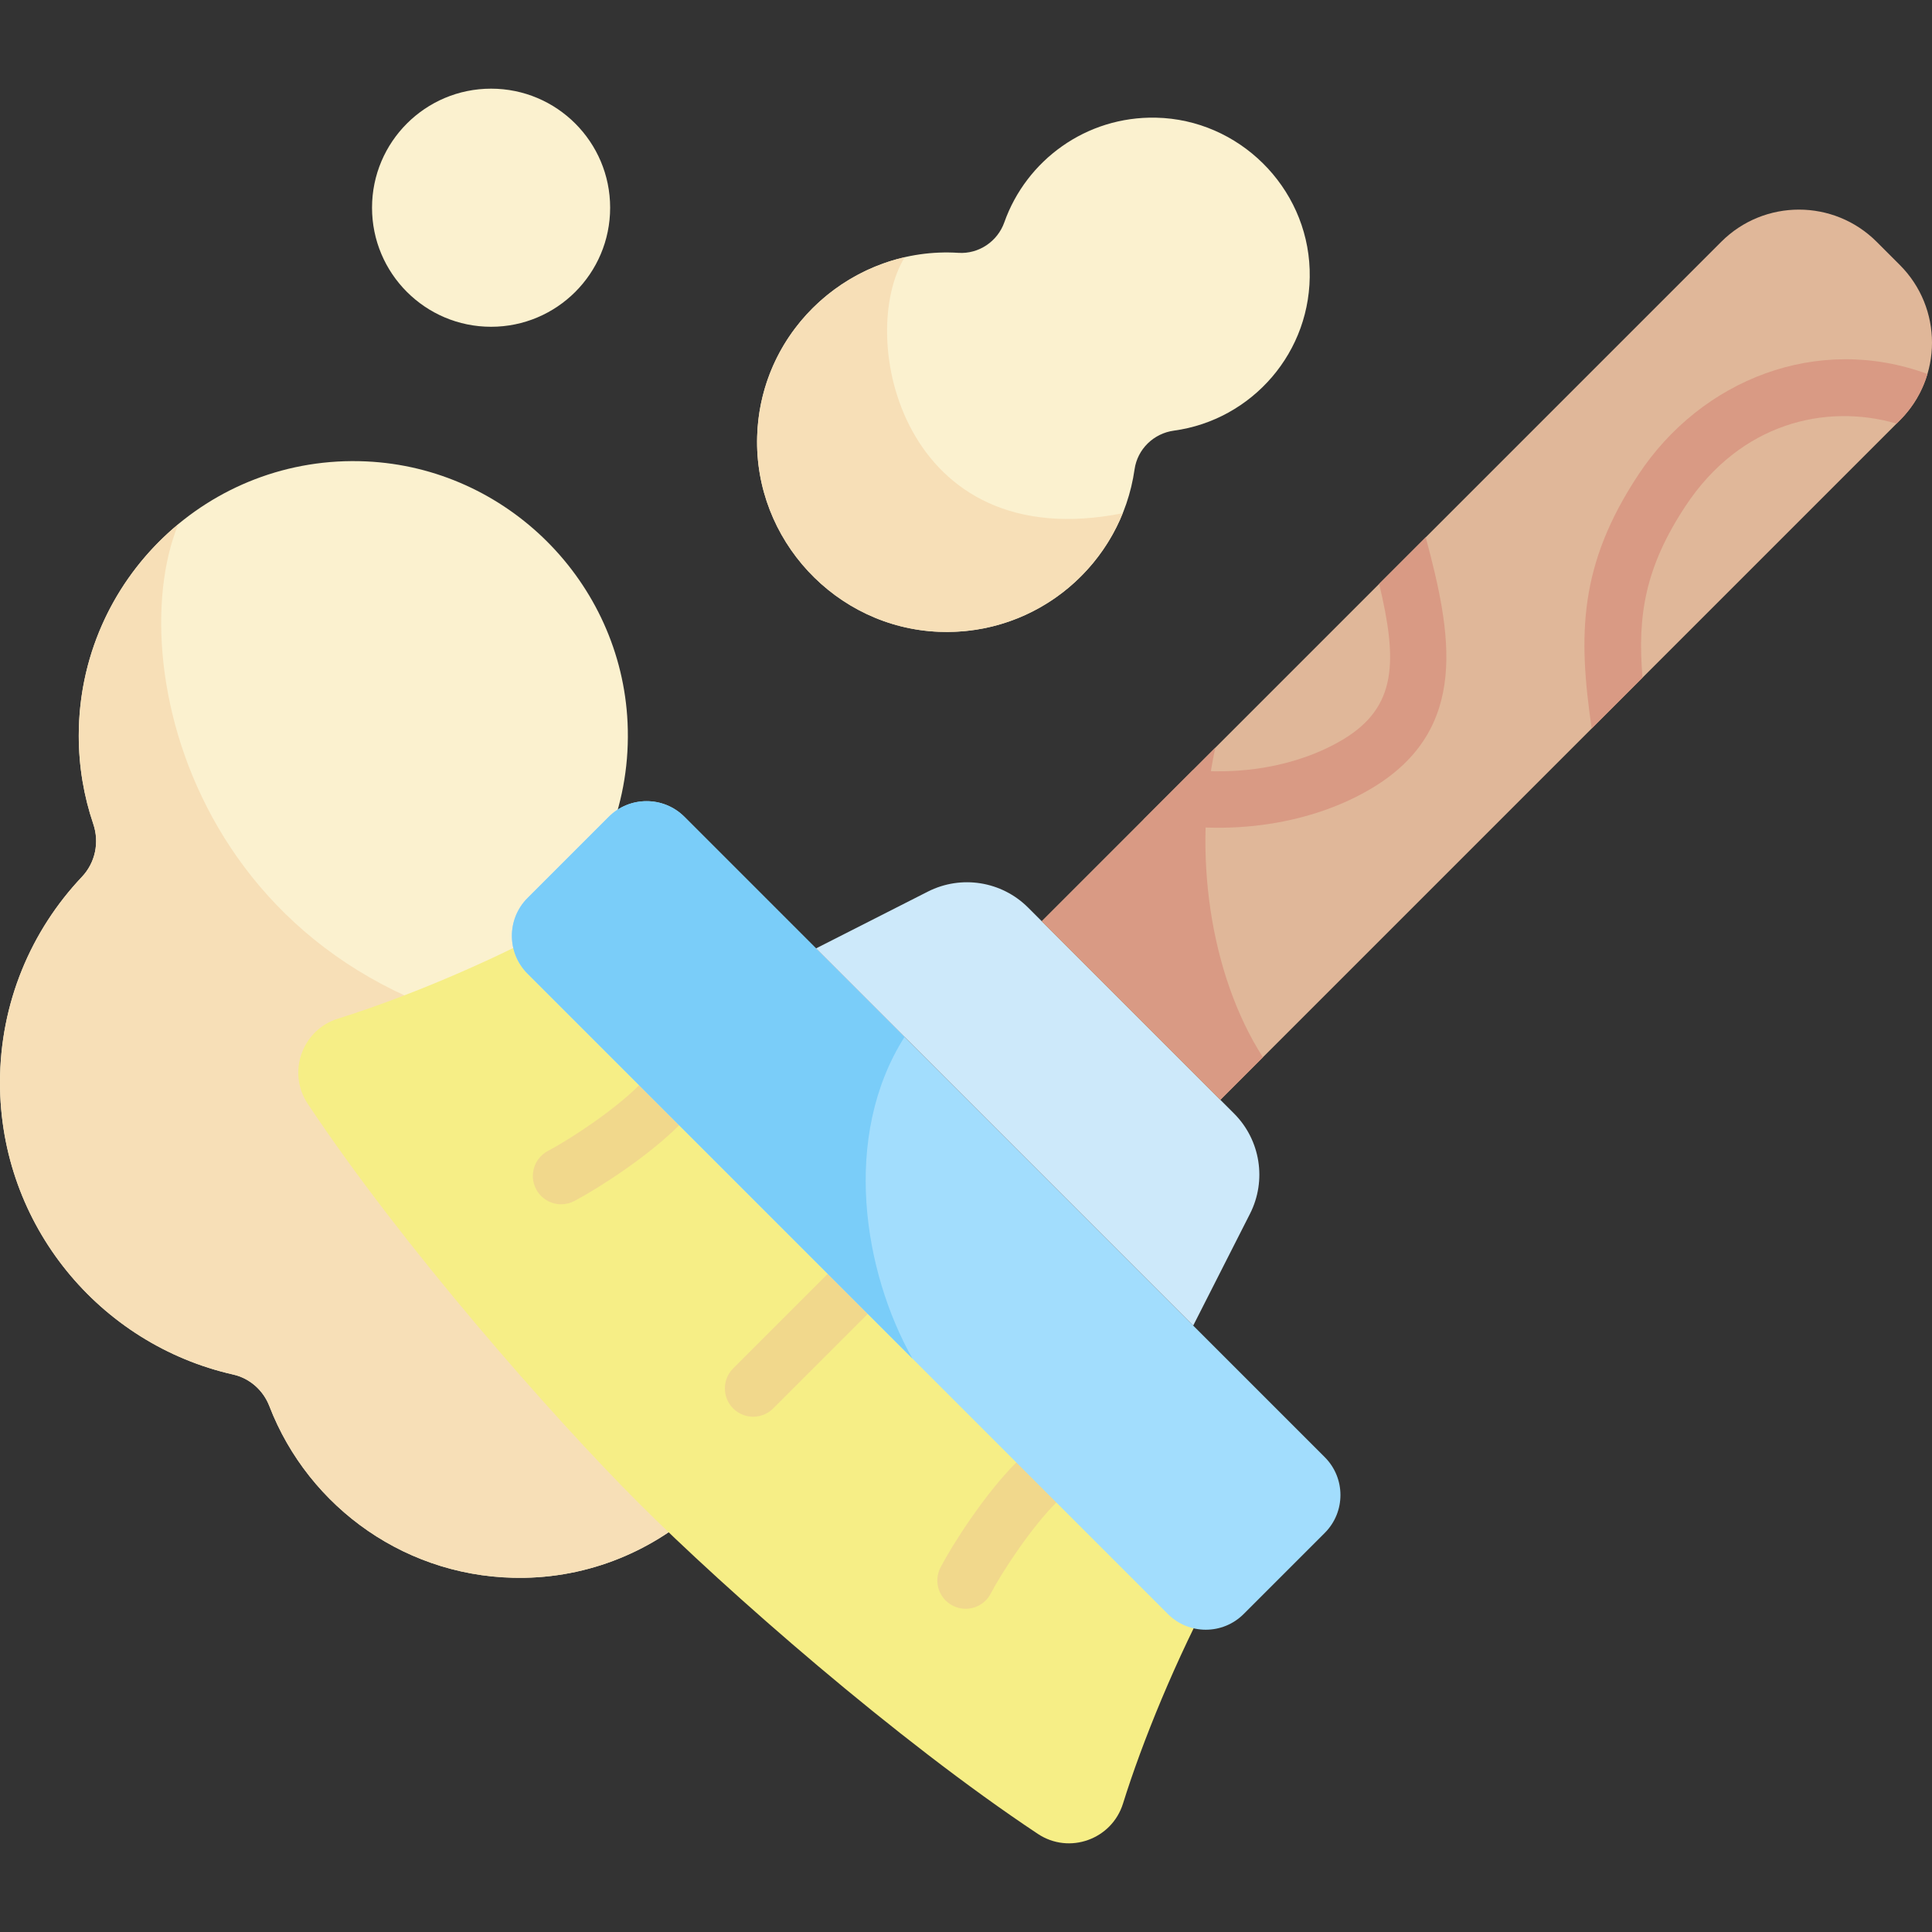 <?xml version="1.0" encoding="iso-8859-1"?>
<!-- Generator: Adobe Illustrator 23.1.0, SVG Export Plug-In . SVG Version: 6.00 Build 0)  -->
<svg version="1.1" id="Capa_1" xmlns="http://www.w3.org/2000/svg" xmlns:xlink="http://www.w3.org/1999/xlink" x="0px" y="0px"
	 viewBox="0 0 512 512" style="enable-background:new 0 0 512 512;" xml:space="preserve">
<rect x="0" y="0" width="512" height="512" fill="#333333" stroke="none"/>
<g>
	<path style="fill:#FBF1CF;" d="M306.353,31.184c-18.529-0.399-34.38,11.3-40.202,27.743c-1.796,5.071-6.772,8.422-12.14,8.079
		c-27.719-1.771-52.502,19.836-53.355,48.659c-0.809,27.321,20.8,50.632,48.11,51.766c26.291,1.091,48.331-18.017,51.904-43.042
		c0.767-5.373,5.055-9.536,10.433-10.268c20.635-2.807,36.691-20.846,35.97-42.7C346.349,49.497,328.284,31.657,306.353,31.184z"/>
	<path style="fill:#F7DFB7;" d="M239.772,68.168c-21.456,4.907-38.413,23.745-39.116,47.498c-0.809,27.321,20.8,50.632,48.11,51.766
		c22.037,0.915,41.08-12.366,48.772-31.423C238.927,147.68,226.854,89.094,239.772,68.168z"/>
	<circle style="fill:#FBF1CF;" cx="130.143" cy="55.048" r="31.551"/>
	<path style="fill:#FBF1CF;" d="M158.331,279.043c-1.226-12.5-5.362-24.14-11.706-34.256c12.972-13.79,20.638-32.628,19.687-53.265
		c-1.718-37.275-31.946-67.517-69.22-69.244c-41.758-1.934-76.22,31.348-76.22,72.68c0,8.189,1.354,16.062,3.849,23.408
		c1.659,4.884,0.532,10.262-3.013,14.008C8.256,246.591,0,265.769,0,286.884c0,37.798,26.431,69.403,61.816,77.388
		c4.383,0.989,7.953,4.173,9.57,8.365c10.405,26.978,36.783,46.016,67.55,45.497c37.783-0.637,68.805-31.33,69.822-69.105
		C209.644,316.098,188.119,288.062,158.331,279.043z"/>
	<path style="fill:#F7DFB7;" d="M158.331,279.043c-0.096-0.976-0.215-1.945-0.346-2.91C54.49,269.032,31.417,177.693,47.242,138.931
		c-16.101,13.346-26.371,33.481-26.371,56.028c0,8.189,1.354,16.062,3.849,23.408c1.659,4.884,0.532,10.262-3.013,14.009
		C8.256,246.591,0,265.769,0,286.884c0,37.798,26.432,69.403,61.816,77.388c4.383,0.989,7.953,4.173,9.57,8.365
		c10.405,26.979,36.783,46.017,67.55,45.498c37.783-0.637,68.805-31.33,69.822-69.105
		C209.644,316.098,188.119,288.062,158.331,279.043z"/>
	<path style="fill:#F6EE86;" d="M322.559,419.361c-10.949,20.256-19.929,42.481-24.949,58.596
		c-2.967,9.524-14.247,13.566-22.558,8.049c-37.469-24.875-82.65-64.545-105.807-87.702
		c-23.157-23.157-62.827-68.339-87.702-105.807c-5.517-8.31-1.475-19.591,8.049-22.558c16.116-5.02,38.341-14,58.596-24.949
		L322.559,419.361z"/>
	<g>
		<path style="fill:#F1D88C;" d="M199.6,375.449c-1.919,0-3.839-0.732-5.303-2.196c-2.929-2.93-2.929-7.678,0-10.607l25.058-25.058
			c2.929-2.928,7.678-2.928,10.606,0c2.929,2.93,2.929,7.678,0,10.607l-25.058,25.058
			C203.439,374.717,201.519,375.449,199.6,375.449z"/>
		<path style="fill:#F1D88C;" d="M148.718,319.145c-2.695,0-5.3-1.457-6.643-4.008c-1.93-3.665-0.523-8.201,3.142-10.131
			c5.754-3.029,17.41-10.654,24.155-17.399c2.93-2.93,7.677-2.929,10.607-0.001c2.929,2.929,2.929,7.678,0.001,10.607
			c-8.375,8.376-21.481,16.754-27.774,20.067C151.091,318.867,149.896,319.145,148.718,319.145z"/>
		<path style="fill:#F1D88C;" d="M255.898,426.339c-1.178,0-2.373-0.278-3.488-0.865c-3.665-1.931-5.072-6.466-3.142-10.131
			c3.314-6.295,11.693-19.401,20.066-27.774c2.929-2.929,7.678-2.928,10.607,0.001c2.929,2.929,2.928,7.678,0,10.607
			c-6.745,6.744-14.37,18.4-17.4,24.155C261.198,424.882,258.593,426.339,255.898,426.339z"/>
	</g>
	<path style="fill:#A2DDFD;" d="M309.502,427.736L139.813,258.047c-5.544-5.544-5.544-14.533,0-20.077l21.497-21.497
		c5.544-5.544,14.533-5.544,20.077,0l169.689,169.689c5.544,5.544,5.544,14.533,0,20.077l-21.497,21.497
		C324.035,433.28,315.046,433.28,309.502,427.736z"/>
	<path style="fill:#7ACDF9;" d="M239.712,274.798l-58.325-58.325c-5.544-5.544-14.533-5.544-20.077,0l-21.497,21.497
		c-5.544,5.544-5.544,14.533,0,20.077l102.001,102.001C228.854,337.133,222.938,301.236,239.712,274.798z"/>
	<path style="fill:#CDE9FA;" d="M327.029,295.089L272.46,240.52c-7.012-7.012-17.739-8.719-26.581-4.229l-29.627,15.045
		l99.961,99.961l15.045-29.627C335.747,312.828,334.041,302.101,327.029,295.089z"/>
	<path style="fill:#E0B799;" d="M503.47,70.216l-6.138-6.137c-11.373-11.373-29.813-11.373-41.186,0L276.082,244.142l47.324,47.324
		L503.47,111.402C514.843,100.029,514.843,81.589,503.47,70.216z"/>
	<path style="fill:#D99A84;" d="M322.082,198.143l-45.999,45.999l47.324,47.324l11.276-11.276
		C320.539,258.136,316.001,225.502,322.082,198.143z"/>
	<path style="fill:#D99A84;" d="M363.74,208.773c25.962-15.672,20.858-41.113,14.094-66.383l-12.344,12.344
		c4.875,20.41,4.775,32.579-9.502,41.197c-9.489,5.727-23.564,9.63-39.87,8.175L303,217.225
		C326.034,222.207,348.267,218.113,363.74,208.773z"/>
	<path style="fill:#D99A84;" d="M434.168,125.83c-15.741,23.836-16.009,42.359-12.349,67.223l13.469-13.469
		c-1.414-16.482,0.724-29.329,11.396-45.489c14.553-22.037,37.174-27.28,55.929-21.836l0.857-0.857
		c3.552-3.552,5.995-7.794,7.328-12.294C481.677,88.389,450.866,100.542,434.168,125.83z"/>
</g>
<g>
</g>
<g>
</g>
<g>
</g>
<g>
</g>
<g>
</g>
<g>
</g>
<g>
</g>
<g>
</g>
<g>
</g>
<g>
</g>
<g>
</g>
<g>
</g>
<g>
</g>
<g>
</g>
<g>
</g>
</svg>
